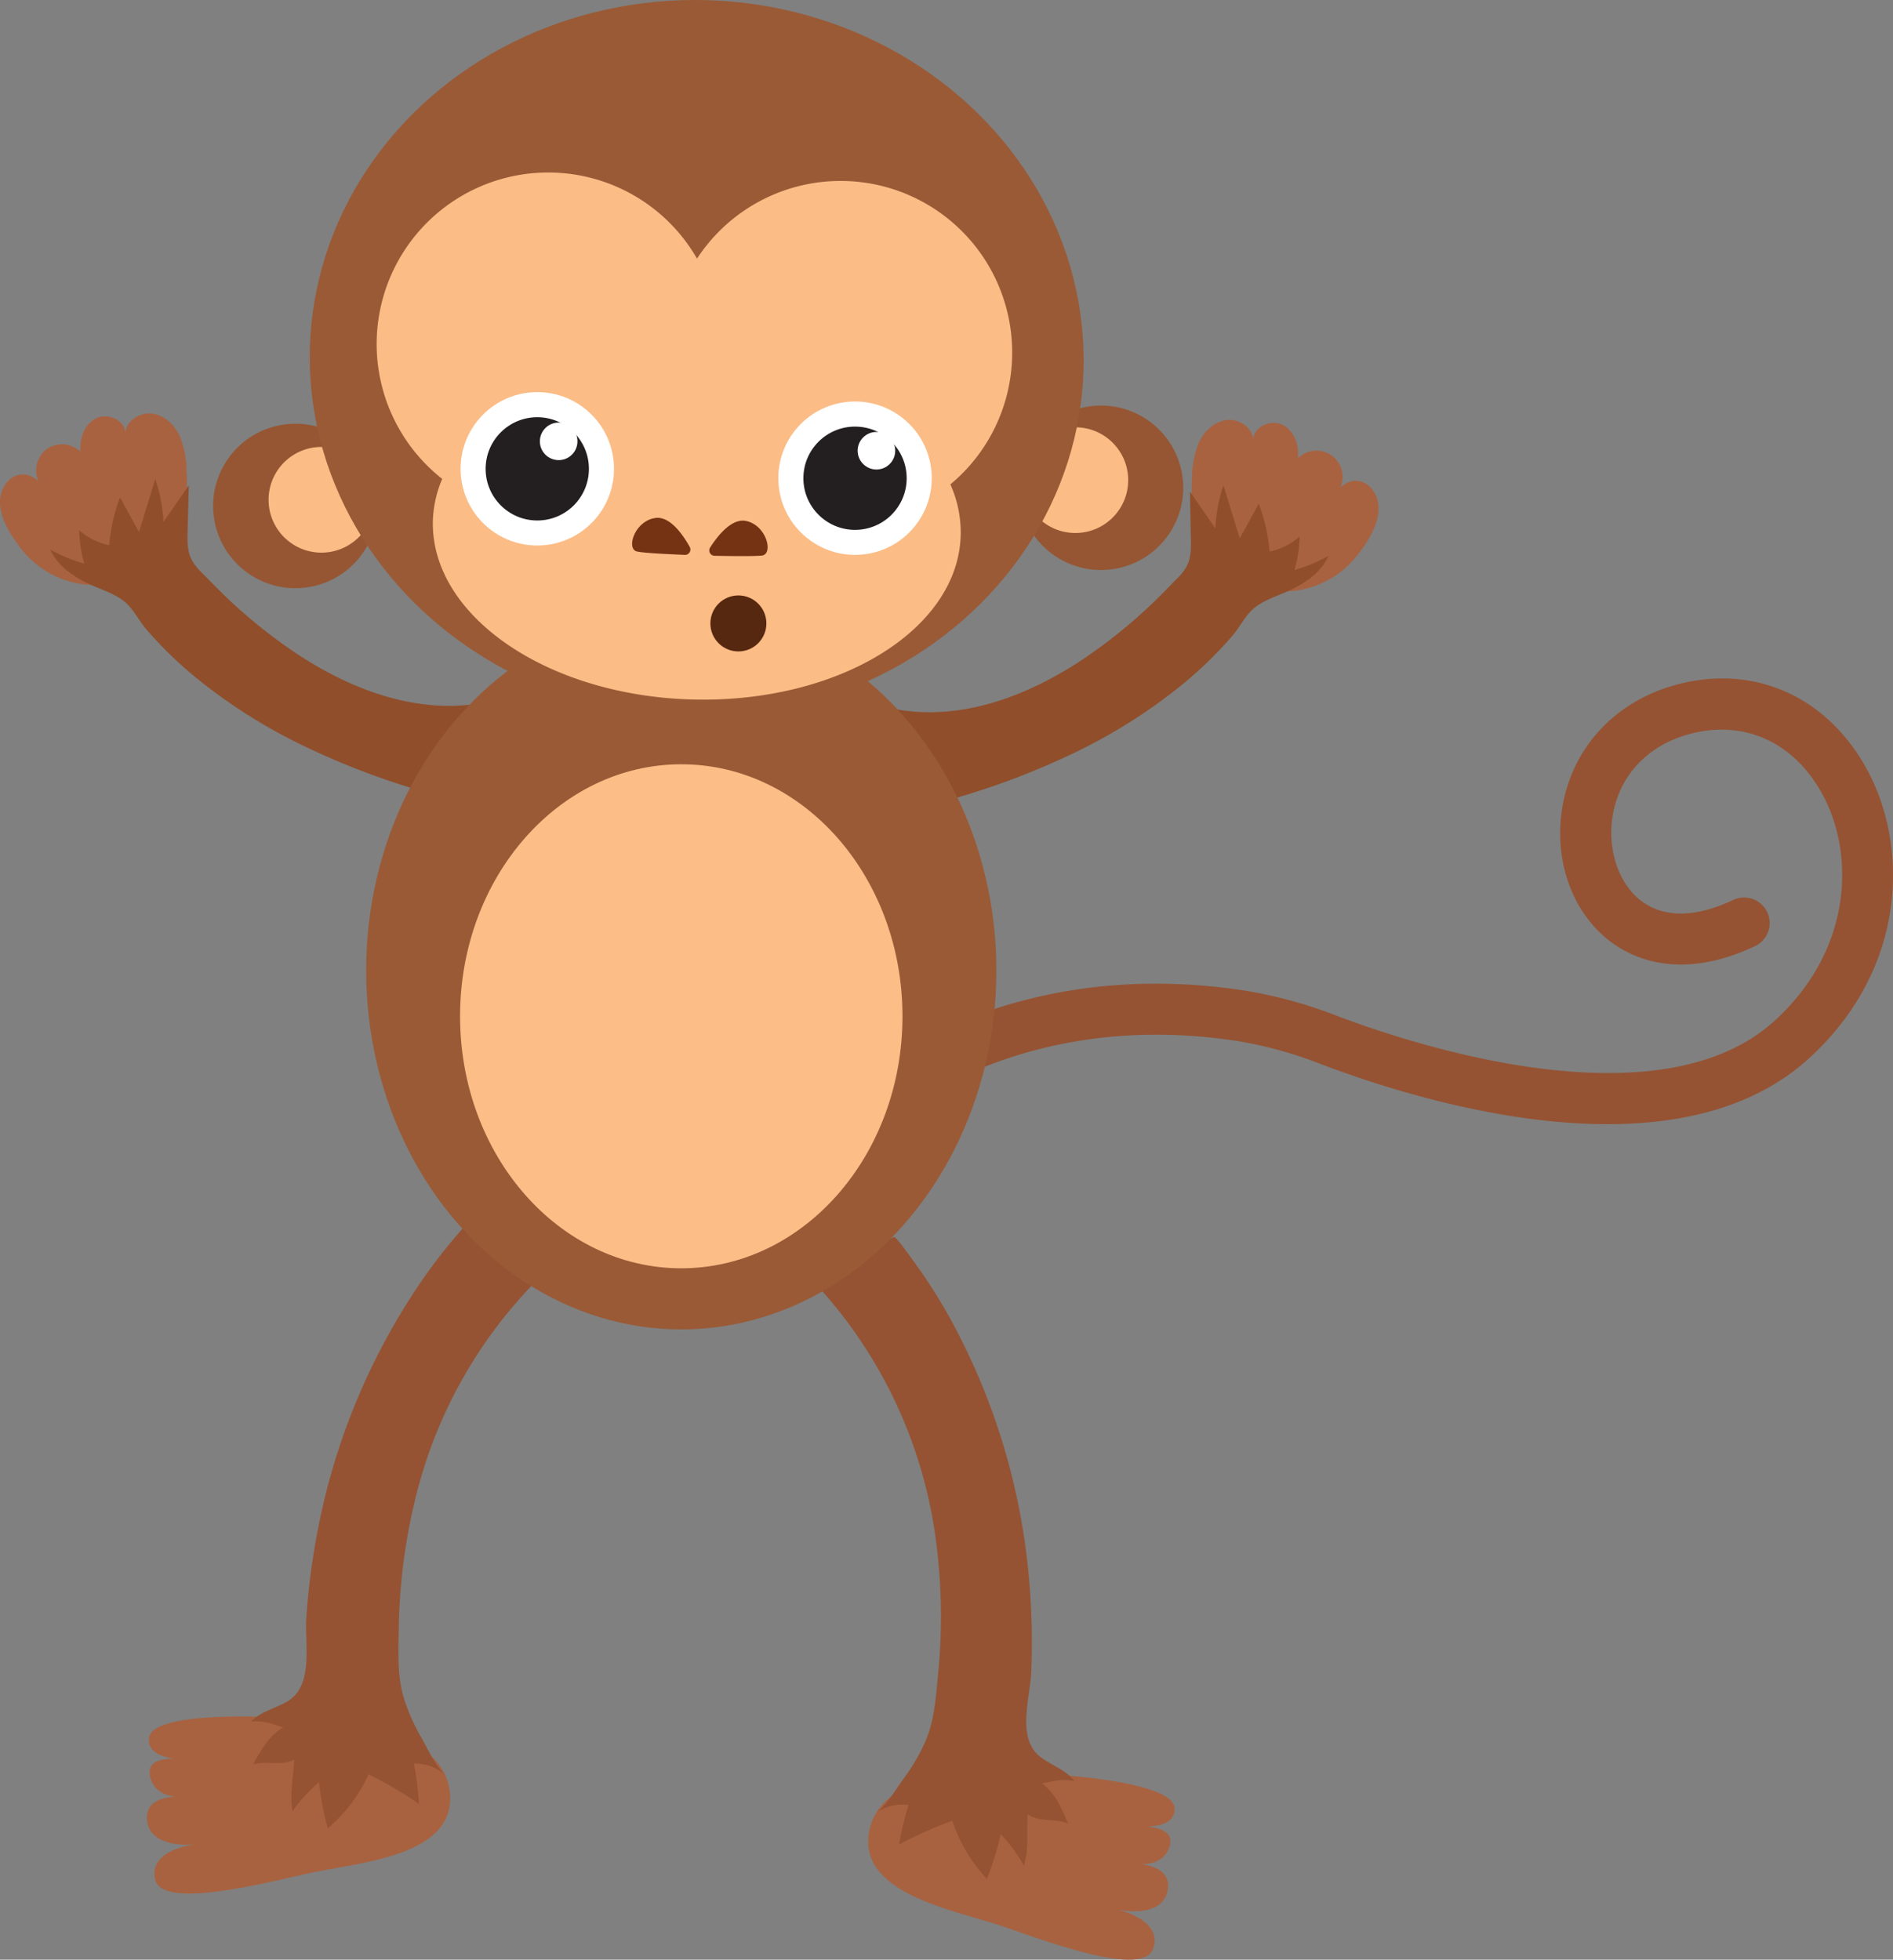 <svg xmlns="http://www.w3.org/2000/svg" viewBox="0 0 464.42 480.87">
  <rect x="0" y="0" width="464.42" height="480.87" fill="#808080" stroke="none"/>
  <defs>
    <style>
      .cls-1 {
        fill: #955333;
      }

      .cls-2 {
        fill: #a86240;
      }

      .cls-3 {
        fill: #904e2b;
      }

      .cls-4 {
        fill: #9a5a36;
      }

      .cls-5 {
        fill: #fcbd87;
      }

      .cls-6 {
        fill: #965633;
      }

      .cls-7 {
        fill: #fbbc86;
      }

      .cls-8 {
        fill: #fff;
      }

      .cls-9 {
        fill: #231f20;
      }

      .cls-10 {
        fill: #753313;
      }

      .cls-11 {
        fill: #562810;
      }
    </style>
  </defs>
  <title>Monkey-waving-1</title>
  <g id="character">
    <g>
      <path class="cls-1" d="M192.05,281.71a6.26,6.26,0,0,0,10.32,7c1.5-1.84,35.84-43,100.68-33.34a100.23,100.23,0,0,1,20.84,5.68c25.16,9.57,87.22,28.6,120-1.42,24.28-22.23,24.31-52.37,14.05-71-9.85-17.88-27.78-25.77-46.78-20.58-14.47,3.94-24.8,14.71-27.63,28.79-2.66,13.22,1.74,26.54,11.21,33.94,5.46,4.26,17.37,10.12,35.84,1.38a6.26,6.26,0,0,0-5.37-11.32c-9.31,4.41-17.18,4.44-22.76.07s-8.35-13.12-6.65-21.59c1.91-9.48,8.71-16.48,18.65-19.19C427.79,176.54,440,182,447,194.72c8,14.44,7.74,38-11.54,55.69-28.42,26-89.16,5.77-107.1-1A111.83,111.83,0,0,0,304.9,243c-72.23-10.8-110.68,35.88-112.28,37.87A6.54,6.54,0,0,0,192.05,281.71Z"/>
      <g>
        <path class="cls-2" d="M9.42,118.12c-4.25-4-9.09-.36-9.4,4.52-.27,4.18,2.48,8.53,4.93,11.71a23.14,23.14,0,0,0,15.77,9.07c10.7,1,21.6-6.6,24.25-17a36.58,36.58,0,0,0,.8-10.55A22.92,22.92,0,0,0,44.09,107c-1.27-2.74-3.72-5.1-6.72-5.5s-6.32,1.67-6.63,4.67c-.18-3.17-4.41-4.94-7.24-3.48s-4.05,5-3.73,8.15a6.62,6.62,0,0,0-8.23-.69A6.63,6.63,0,0,0,9.42,118.12Z"/>
        <path class="cls-3" d="M127,199.38c-.31-1-14.6-2.89-15.89-3.21A187.41,187.41,0,0,1,75,183.27a133.21,133.21,0,0,1-27-17.05,99.76,99.76,0,0,1-12.1-11.78c-1.66-1.93-3-4.62-4.82-6.34-2.59-2.49-7-3.61-10.11-5.22-3.55-1.82-7-4.3-8.6-8a39.11,39.11,0,0,0,8.33,3.44,30.42,30.42,0,0,1-1.27-8.2,16.17,16.17,0,0,0,7.36,3.67,43.39,43.39,0,0,1,2.65-11.74l4.66,8.5,4-13a38.66,38.66,0,0,1,2,10.54l6.22-9L46,131.21c-.08,4.25.5,6.32,3.4,9.21,2.16,2.15,4.24,4.36,6.46,6.45a127.74,127.74,0,0,0,17,13.58c13.3,8.77,29.29,14.89,45.41,12.05Z"/>
      </g>
      <g>
        <path class="cls-2" d="M328.79,119.69c4.25-4,9.09-.37,9.4,4.51.27,4.19-2.48,8.54-4.93,11.72A23.18,23.18,0,0,1,317.49,145c-10.7,1-21.6-6.61-24.25-17a37,37,0,0,1-.8-10.56,22.9,22.9,0,0,1,1.68-8.84c1.27-2.74,3.72-5.1,6.72-5.51s6.33,1.67,6.63,4.68c.18-3.17,4.41-4.94,7.24-3.49s4.05,5,3.73,8.16a6.43,6.43,0,0,1,10.35,7.29Z"/>
        <path class="cls-3" d="M211.22,201c.31-1,14.6-2.89,15.89-3.21a188.08,188.08,0,0,0,36.11-12.9,133.81,133.81,0,0,0,27-17.05A99.84,99.84,0,0,0,302.36,156c1.66-1.92,3-4.62,4.82-6.33,2.59-2.49,6.95-3.61,10.11-5.23,3.55-1.81,7-4.3,8.6-8a39.63,39.63,0,0,1-8.33,3.44,30,30,0,0,0,1.27-8.21,16,16,0,0,1-7.36,3.67,43.32,43.32,0,0,0-2.65-11.73l-4.66,8.49-4-13a38.59,38.59,0,0,0-2,10.53l-6.22-9,.24,12.15c.08,4.25-.5,6.31-3.4,9.2-2.16,2.16-4.24,4.37-6.46,6.46a126.87,126.87,0,0,1-17,13.57c-13.3,8.78-29.29,14.9-45.41,12.05Z"/>
      </g>
      <g>
        <path class="cls-2" d="M76.38,421.86s31.4.57,33.89,17.24S87.52,457,75.37,459.75s-35.69,8.7-37.33,1.41,9.55-8.54,9.55-8.54S37,453.74,36.1,446.92s8.25-6,8.25-6-6.32.48-7.55-5,7.34-4.22,7.34-4.22-8.34-.23-7.58-5.3C37.72,418.63,76.38,421.86,76.38,421.86Z"/>
        <path class="cls-1" d="M120.25,294.53c-.37-.23-4.71,4.67-5,5a133.78,133.78,0,0,0-12,15.06,162,162,0,0,0-25.09,59.85,174.15,174.15,0,0,0-3,22.4c-.47,6.72,2,17.06-5,20.86-2.88,1.57-6.28,2.38-8.57,4.73,3.6-.2,4.47.42,7.93,1.44-3.42,2-5,4.84-7.49,9.12,3.51-1.08,7.07.49,10.13-1.2C72,436.27,71,440,71.76,444.44a38.19,38.19,0,0,1,6.5-7.12,76.25,76.25,0,0,0,2.16,11.33,38.25,38.25,0,0,0,10-13.24,93.68,93.68,0,0,1,12.36,7.23,73.4,73.4,0,0,0-1.25-9.9,11.21,11.21,0,0,1,7.69,2.8c-2.37-2.11-4.23-6.31-5.79-9.05A47.72,47.72,0,0,1,99,416.41c-1.57-5.36-1.26-11.1-1.17-16.64a142.45,142.45,0,0,1,4-31.72A114.4,114.4,0,0,1,140,306.57Z"/>
      </g>
      <g>
        <path class="cls-2" d="M249.05,434.9s-31.28-2.87-35.57,13.43,20.66,20.28,32.43,24.34,34.52,12.55,37,5.49-8.57-9.54-8.57-9.54,10.41,2.28,12.05-4.4-7.54-6.9-7.54-6.9,6.22,1.18,8.05-4.12-6.84-5-6.84-5,8.31.68,8.12-4.45C287.83,435.91,249.05,434.9,249.05,434.9Z"/>
        <path class="cls-1" d="M219.37,303.54c.4-.19,4.18,5.15,4.44,5.5a132.2,132.2,0,0,1,10.26,16.28,161.91,161.91,0,0,1,18.4,62.24,175.61,175.61,0,0,1,.54,22.59c-.27,6.73-3.87,16.74,2.63,21.27,2.7,1.88,6,3.06,8,5.64-3.56-.59-4.48-.06-8,.57,3.17,2.39,4.44,5.36,6.44,9.88-3.37-1.45-7.08-.28-9.94-2.3-.32,4.48.33,8.33-.93,12.64a38.16,38.16,0,0,0-5.69-7.79,75.57,75.57,0,0,1-3.39,11,38.37,38.37,0,0,1-8.49-14.26,94.31,94.31,0,0,0-13.07,5.83,73.05,73.05,0,0,1,2.32-9.69,11.17,11.17,0,0,0-8,1.93c2.59-1.83,4.89-5.8,6.75-8.36a47.72,47.72,0,0,0,5.53-9.53c2.14-5.16,2.46-10.89,3-16.41a142.91,142.91,0,0,0-.48-32,114.4,114.4,0,0,0-31.27-65.3Z"/>
      </g>
      <ellipse class="cls-4" cx="167.14" cy="238.14" rx="77.31" ry="88.08"/>
      <ellipse class="cls-5" cx="167.14" cy="249.38" rx="54.27" ry="61.84"/>
      <g>
        <g>
          <circle class="cls-6" cx="72.46" cy="124.16" r="20.18" transform="translate(-11.5 7.47) rotate(-5.47)"/>
          <circle class="cls-7" cx="78.86" cy="122.64" r="12.97"/>
        </g>
        <g>
          <circle class="cls-6" cx="270.11" cy="119.71" r="20.18" transform="translate(-10.18 26.28) rotate(-5.47)"/>
          <circle class="cls-7" cx="263.82" cy="117.82" r="12.97"/>
        </g>
        <ellipse class="cls-4" cx="170.93" cy="88.03" rx="88.02" ry="94.94" transform="translate(77.89 256.28) rotate(-88.31)"/>
        <path class="cls-7" d="M248.3,87.81A42.09,42.09,0,0,0,171,63.46a42.09,42.09,0,1,0-62.51,54.05,28.47,28.47,0,0,0-2.29,10.13c-.69,23.25,27.74,43,63.49,44s65.28-16.94,66-40.19a28.79,28.79,0,0,0-2.53-12.59A42,42,0,0,0,248.3,87.81Z"/>
        <g>
          <circle class="cls-8" cx="131.81" cy="115.05" r="18.82" transform="translate(-10.36 13.08) rotate(-5.47)"/>
          <circle class="cls-9" cx="131.81" cy="115.05" r="12.67"/>
          <circle class="cls-8" cx="137.06" cy="108.3" r="4.61"/>
        </g>
        <g>
          <circle class="cls-8" cx="209.77" cy="117.35" r="18.82" transform="translate(-10.23 20.52) rotate(-5.47)"/>
          <circle class="cls-9" cx="209.77" cy="117.35" r="12.67"/>
          <circle class="cls-8" cx="215.02" cy="110.6" r="4.61"/>
        </g>
        <path class="cls-10" d="M168,136.16a1.32,1.32,0,0,0,1.19-2c-1.59-2.86-4.82-7.6-8.44-7.05-5.14.77-7.2,7.69-4.43,8.23C158.29,135.75,164.58,136,168,136.16Z"/>
        <path class="cls-10" d="M175.27,136.38a1.32,1.32,0,0,1-1.07-2c1.76-2.76,5.26-7.3,8.84-6.54,5.08,1.08,6.73,8.1,3.93,8.48C185,136.54,178.67,136.45,175.27,136.38Z"/>
        <circle class="cls-11" cx="181.15" cy="152.98" r="6.87"/>
      </g>
    </g>
  </g>
</svg>
